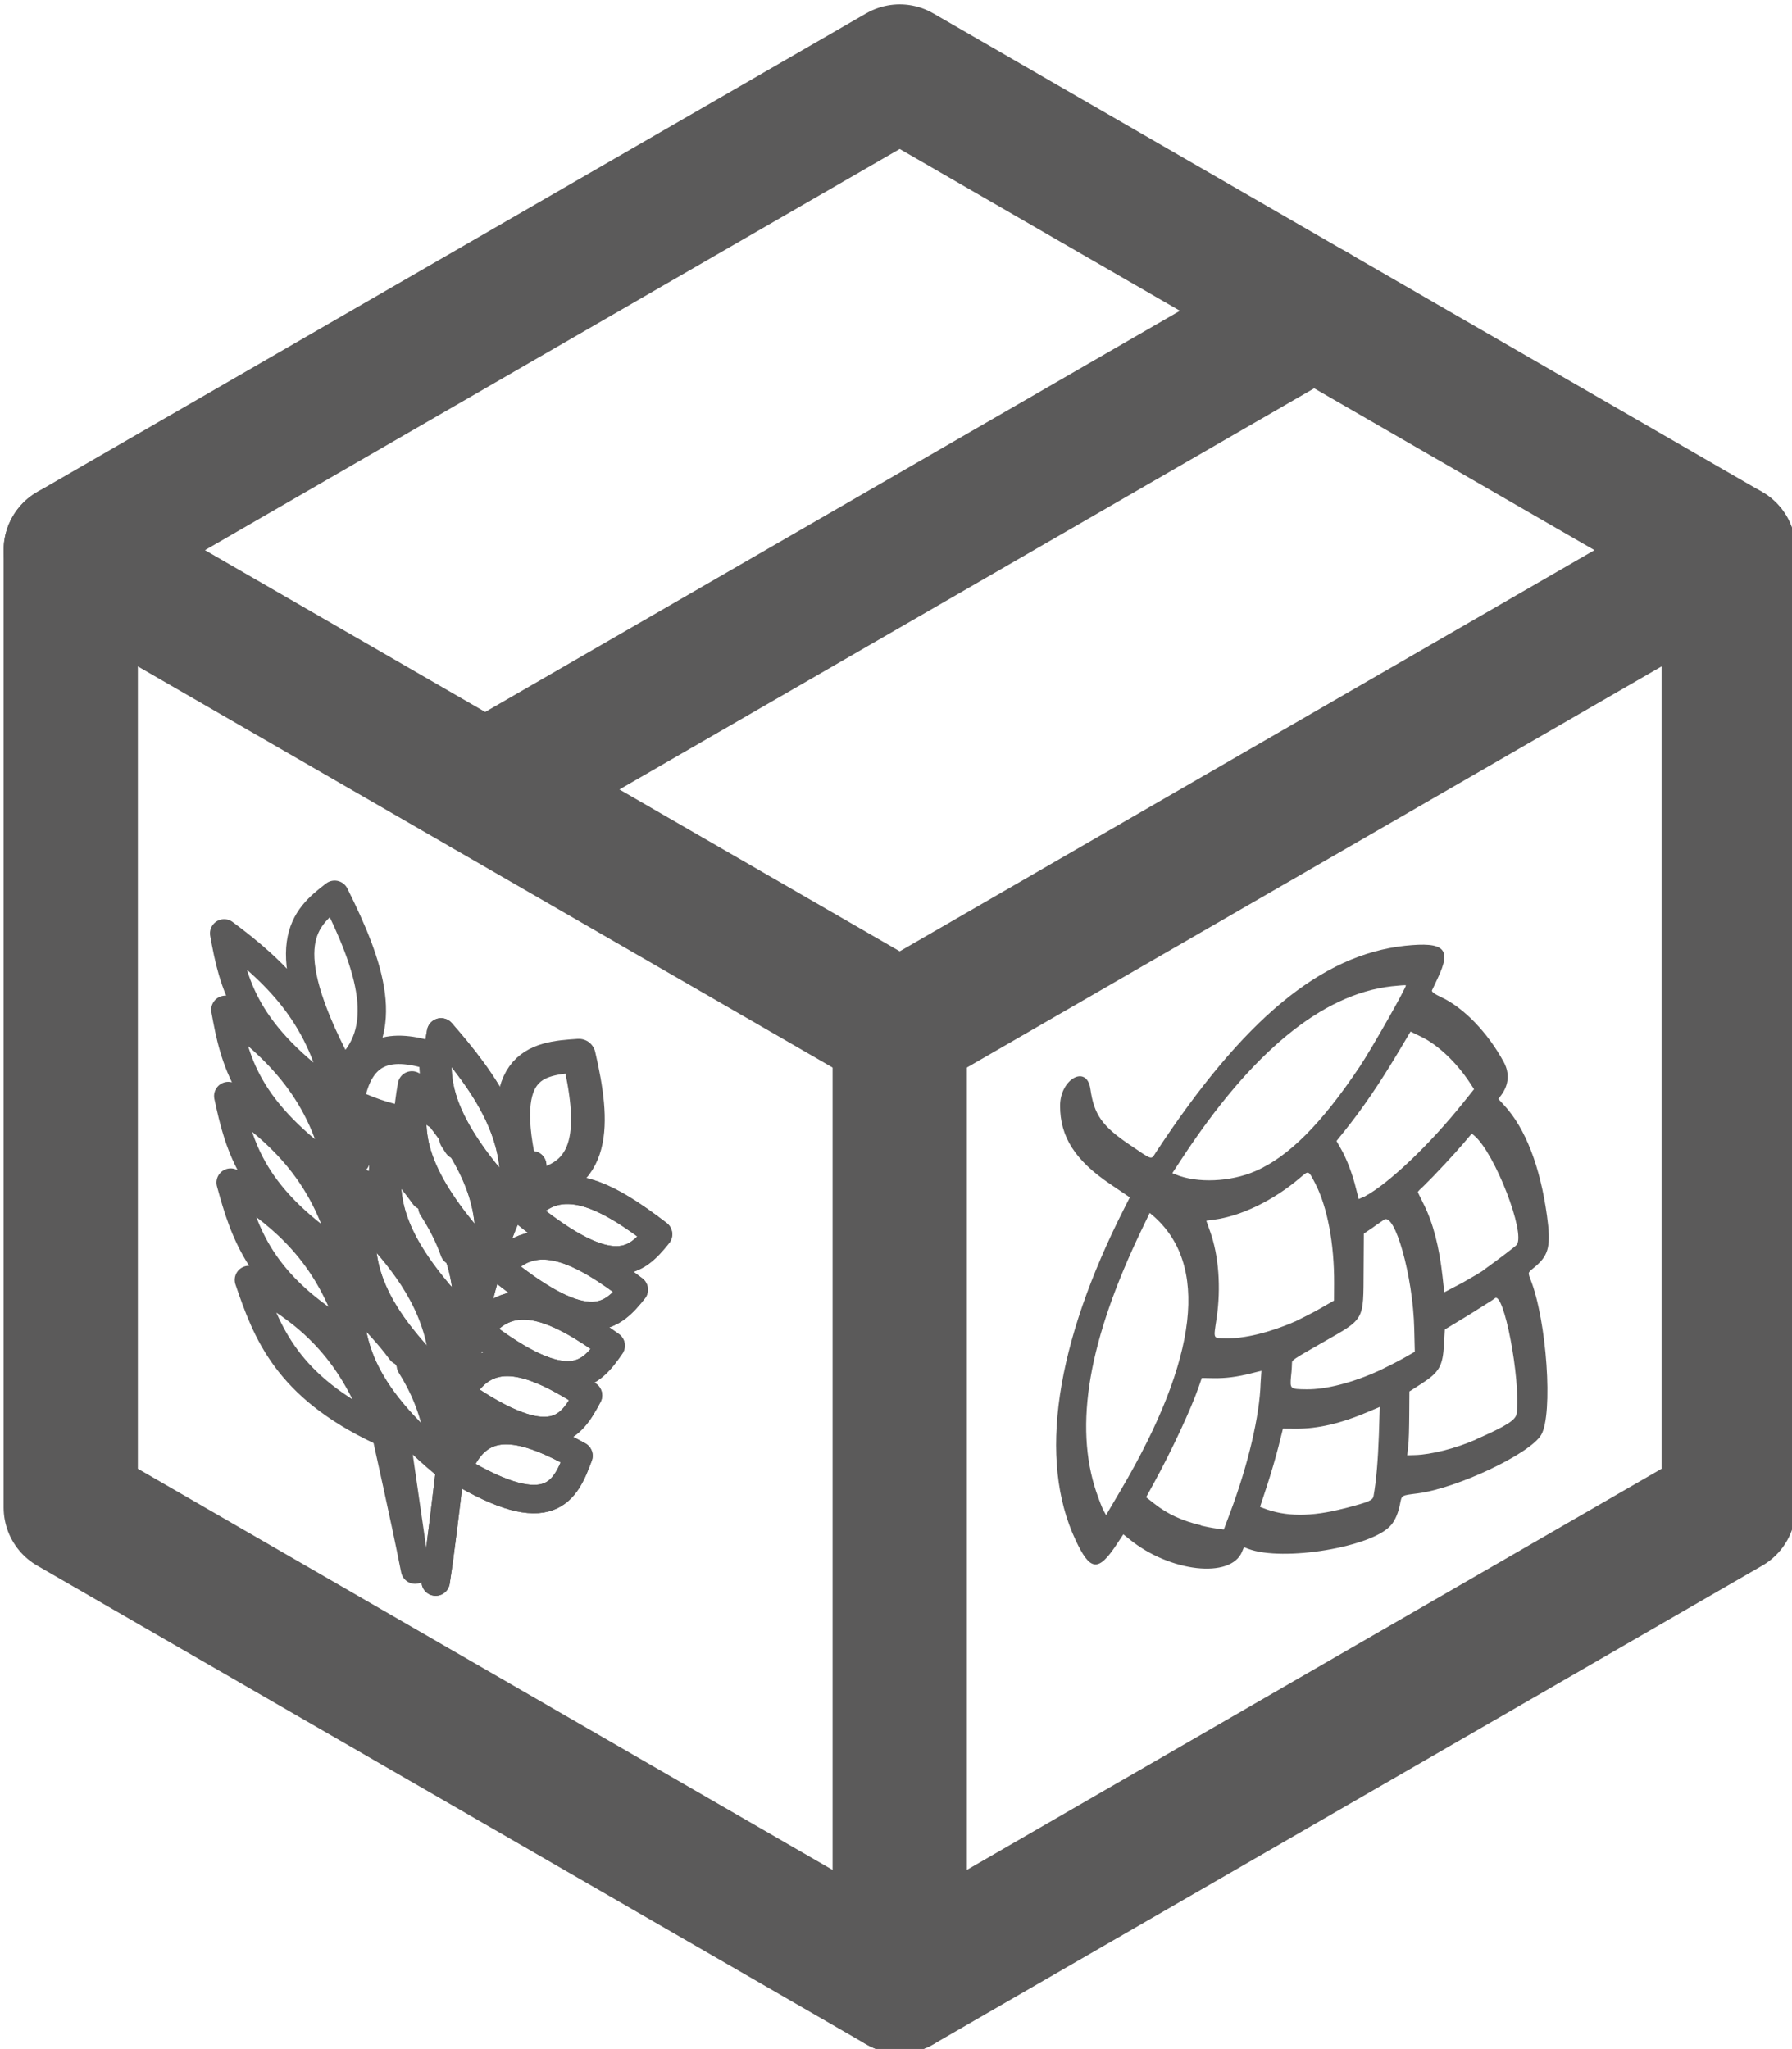 <?xml version="1.0" encoding="UTF-8" standalone="no"?>
<!-- Created with Inkscape (http://www.inkscape.org/) -->

<svg
   width="35.263mm"
   height="40.31mm"
   viewBox="0 0 35.263 40.31"
   version="1.1"
   id="svg210"
   xml:space="preserve"
   inkscape:version="1.3 (0e150ed6c4, 2023-07-21)"
   sodipodi:docname="Icons.svg"
   xmlns:inkscape="http://www.inkscape.org/namespaces/inkscape"
   xmlns:sodipodi="http://sodipodi.sourceforge.net/DTD/sodipodi-0.dtd"
   xmlns="http://www.w3.org/2000/svg"
   xmlns:svg="http://www.w3.org/2000/svg"><sodipodi:namedview
     id="namedview212"
     pagecolor="#dedede"
     bordercolor="#000000"
     borderopacity="0.25"
     inkscape:showpageshadow="2"
     inkscape:pageopacity="0.0"
     inkscape:pagecheckerboard="0"
     inkscape:deskcolor="#d1d1d1"
     inkscape:document-units="mm"
     showgrid="false"
     showguides="true"
     inkscape:zoom="1.5413402"
     inkscape:cx="823.30948"
     inkscape:cy="1239.8301"
     inkscape:window-width="1920"
     inkscape:window-height="1020"
     inkscape:window-x="0"
     inkscape:window-y="32"
     inkscape:window-maximized="1"
     inkscape:current-layer="layer1"><sodipodi:guide
       position="-535.478,404.515"
       orientation="1,0"
       id="guide22974"
       inkscape:locked="false" /></sodipodi:namedview><defs
     id="defs207"><inkscape:path-effect
       effect="perspective-envelope"
       up_left_point="1921.35,-71.434"
       up_right_point="2011.753,-17.696"
       down_left_point="1923.237,62.229"
       down_right_point="2014.843,113.775"
       id="path-effect6"
       is_visible="true"
       lpeversion="1"
       deform_type="perspective"
       horizontal_mirror="false"
       vertical_mirror="false"
       overflow_perspective="false" /><inkscape:path-effect
       effect="perspective-envelope"
       up_left_point="664.27,226.334"
       up_right_point="701.238,204.635"
       down_left_point="664.173,273.153"
       down_right_point="700.808,252.528"
       id="path-effect5"
       is_visible="true"
       lpeversion="1"
       deform_type="envelope_deformation"
       horizontal_mirror="false"
       vertical_mirror="false"
       overflow_perspective="true" /></defs><g
     inkscape:label="Calque 1"
     inkscape:groupmode="layer"
     id="layer1"
     transform="translate(-639.879,-254.726)"><path
       style="fill:#5b5a5a;fill-opacity:1;stroke:none;stroke-width:0.366;stroke-dasharray:none;stroke-opacity:1"
       d="m 689.198,258.892 c 0.301,-0.37 0.523,-0.893 0.653,-1.548 0.137,-0.683 0.07,-0.639 1.301,-0.798 2.933,-0.373 8.383,-2.948 9.219,-4.361 0.902,-1.524 0.42,-8.551 -0.801,-11.598 -0.134,-0.336 -0.153,-0.476 -0.074,-0.553 0.059,-0.099 0.28,-0.255 0.495,-0.443 0.963,-0.841 1.114,-1.546 0.813,-3.744 -0.505,-3.66 -1.6,-6.494 -3.171,-8.205 l -0.452,-0.493 0.223,-0.299 c 0.56,-0.761 0.625,-1.624 0.183,-2.443 -1.179,-2.187 -2.991,-4.067 -4.667,-4.843 -0.476,-0.22 -0.734,-0.409 -0.689,-0.505 0.055,-0.097 0.233,-0.497 0.432,-0.914 1.044,-2.196 0.509,-2.721 -2.447,-2.412 -6.257,0.675 -12.049,5.49 -18.556,15.387 -0.382,0.585 -0.207,0.633 -1.971,-0.565 -2.046,-1.384 -2.64,-2.227 -2.917,-4.149 -0.268,-1.846 -2.254,-0.753 -2.258,1.245 -0.005,2.313 1.124,4.08 3.717,5.829 l 1.48,1.004 -0.387,0.762 c -5.181,10.189 -6.452,18.798 -3.665,24.756 1.092,2.349 1.696,2.419 3.064,0.355 l 0.505,-0.763 0.465,0.375 c 3.008,2.439 7.529,2.953 8.38,0.932 l 0.147,-0.352 0.311,0.123 c 2.574,0.988 9.302,-0.126 10.662,-1.778 z m 6.357,-6.38 c -1.54,0.679 -3.395,1.15 -4.628,1.178 l -0.538,0.014 0.067,-0.65 c 0.057,-0.368 0.076,-1.428 0.083,-2.378 l 0.012,-1.729 0.882,-0.566 c 1.349,-0.866 1.612,-1.326 1.697,-2.978 l 0.062,-1.075 1.779,-1.078 c 0.979,-0.623 1.847,-1.147 1.931,-1.23 0.665,-0.706 1.955,6.02 1.644,8.563 -0.058,0.491 -0.745,0.927 -2.995,1.917 z m -9.85,5.145 c -2.483,0.649 -4.404,0.638 -6.088,-0.031 l -0.199,-0.077 0.52,-1.581 c 0.287,-0.87 0.669,-2.181 0.853,-2.916 l 0.335,-1.335 0.949,0.006 c 1.632,0.012 3.344,-0.383 5.372,-1.244 l 0.895,-0.378 -0.068,2.12 c -0.066,1.804 -0.188,3.361 -0.395,4.511 -0.06,0.334 -0.305,0.443 -2.183,0.933 z m -10.668,1.267 c -1.386,-0.319 -2.486,-0.822 -3.452,-1.578 l -0.659,-0.516 0.578,-1.052 c 1.316,-2.395 2.783,-5.544 3.354,-7.203 l 0.219,-0.632 0.842,0.015 c 0.941,0.018 1.794,-0.094 2.874,-0.369 l 0.727,-0.182 -0.059,0.904 c -0.07,2.441 -0.931,6.101 -2.267,9.657 l -0.476,1.27 -0.535,-0.075 c -0.291,-0.034 -0.824,-0.14 -1.179,-0.219 z m 13.259,-11.53 c -1.971,0.902 -3.969,1.413 -5.426,1.393 -1.219,-0.015 -1.225,-0.02 -1.143,-0.971 0.057,-0.446 0.071,-0.891 0.072,-1.005 0.001,-0.2 0.068,-0.248 2.23,-1.484 3.244,-1.854 3.085,-1.573 3.11,-5.473 l 0.017,-2.67 0.649,-0.438 c 0.355,-0.269 0.729,-0.499 0.829,-0.581 0.818,-0.671 2.189,4.206 2.277,8.109 l 0.042,1.715 -0.854,0.486 c -0.472,0.269 -1.281,0.664 -1.802,0.921 z m -21.073,9.076 c -1.691,-5.015 -0.592,-11.362 3.409,-19.66 l 0.562,-1.167 0.204,0.169 c 4.242,3.623 3.431,10.646 -2.354,20.478 l -1.103,1.872 -0.182,-0.332 c -0.103,-0.179 -0.343,-0.797 -0.534,-1.364 z m 25.799,-16.076 c -0.249,-2.247 -0.714,-4.031 -1.422,-5.434 -0.225,-0.457 -0.418,-0.842 -0.418,-0.868 4.7e-4,-0.065 0.205,-0.244 0.454,-0.482 0.699,-0.673 2.238,-2.32 2.936,-3.143 l 0.627,-0.738 0.207,0.172 c 1.516,1.297 3.815,7.235 3.146,8.113 -0.084,0.113 -1.311,1.05 -2.383,1.818 -0.142,0.147 -0.882,0.569 -1.64,1.002 l -1.38,0.722 z m -10.984,3.334 c -1.91,0.835 -3.809,1.297 -5.22,1.261 -0.927,-0.026 -0.874,0.099 -0.636,-1.508 0.335,-2.266 0.158,-4.666 -0.487,-6.457 l -0.284,-0.801 0.545,-0.072 c 2.042,-0.265 4.454,-1.432 6.441,-3.123 0.663,-0.563 0.613,-0.579 1.123,0.394 0.915,1.759 1.437,4.516 1.419,7.503 l -0.007,1.249 -1.058,0.606 c -0.582,0.332 -1.408,0.742 -1.836,0.952 z m 4.529,-9.923 c -0.252,-1.036 -0.689,-2.195 -1.126,-2.954 l -0.326,-0.57 0.574,-0.712 c 1.365,-1.699 2.643,-3.572 4.068,-5.964 l 0.879,-1.477 0.793,0.385 c 1.26,0.614 2.633,1.915 3.633,3.438 l 0.308,0.469 -0.791,0.988 c -2.498,3.123 -5.546,6.026 -7.344,6.997 l -0.463,0.202 z m -7.49,-1.281 c -1.87,0.815 -4.35,0.915 -5.951,0.253 l -0.246,-0.1 0.682,-1.041 c 5.225,-7.971 10.454,-12.283 15.657,-12.885 0.547,-0.059 1.027,-0.095 1.067,-0.074 0.104,0.055 -2.547,4.731 -3.438,6.064 -2.84,4.246 -5.307,6.716 -7.772,7.784 z"
       id="path481-11-6"
       inkscape:export-filename="hop.svg"
       inkscape:export-xdpi="96"
       inkscape:export-ydpi="96"
       inkscape:path-effect="#path-effect5"
       inkscape:original-d="m 684.94152,258.85503 c 0.2484,-0.13801 0.4302,-0.41266 0.5351,-0.81291 0.1104,-0.41715 0.055,-0.41267 1.0789,-0.0448 2.4416,0.8802 6.9685,1.21799 7.6555,0.57242 0.7411,-0.69595 0.2863,-5.69524 -0.7522,-8.25889 -0.1139,-0.28293 -0.1311,-0.38644 -0.066,-0.40818 0.048,-0.0449 0.2312,-0.0656 0.4086,-0.11042 0.7949,-0.20012 0.9157,-0.62383 0.6483,-2.24759 -0.4465,-2.70581 -1.3767,-5.07969 -2.6931,-6.87389 l -0.3781,-0.51688 0.1828,-0.11731 c 0.4596,-0.30019 0.5073,-0.86674 0.1346,-1.60409 -0.992,-1.96984 -2.5057,-3.98418 -3.8979,-5.18734 -0.3951,-0.34159 -0.61,-0.57519 -0.5731,-0.62315 0.045,-0.0448 0.1897,-0.24842 0.3516,-0.45579 0.8501,-1.09206 0.404,-1.66793 -2.0382,-2.6437 -5.1649,-2.06162 -9.9247,-1.07722 -15.2625,3.15574 -0.314,0.25188 -0.1691,0.35608 -1.6286,-1.19246 -1.691,-1.79559 -2.1827,-2.62576 -2.4153,-4.07838 -0.2243,-1.39673 -1.858,-1.44745 -1.858,-0.0552 0,1.61237 0.934,3.30514 3.0764,5.57792 l 1.2242,1.29873 -0.3175,0.37368 c -4.2588,5.01137 -5.2963,10.51201 -2.977,15.78181 0.9106,2.07059 1.4119,2.35835 2.5416,1.46194 l 0.4168,-0.33124 0.3868,0.4451 c 2.5046,2.88281 6.2642,5.01309 6.9639,3.94554 l 0.1208,-0.18632 0.2588,0.20702 c 2.1451,1.69036 7.742,3.53874 8.8654,2.92767 z m 5.257,-1.9236 c -1.2787,-0.13111 -2.8204,-0.52687 -3.8472,-0.9875 l -0.4482,-0.20013 0.052,-0.42129 c 0.045,-0.23118 0.055,-0.95335 0.055,-1.60547 v -1.18591 l 0.7304,-0.0449 c 1.1166,-0.069 1.3325,-0.28293 1.3933,-1.38533 l 0.045,-0.71527 1.4723,-0.0448 c 0.8102,-0.0448 1.5289,-0.0656 1.5982,-0.0897 0.5483,-0.22428 1.6697,4.89129 1.4285,6.51471 -0.045,0.31399 -0.6142,0.34745 -2.4829,0.15527 z m -8.1723,-0.28638 c -2.0626,-0.52067 -3.6609,-1.27906 -5.0635,-2.40183 l -0.1656,-0.13111 0.4258,-0.89021 c 0.2346,-0.48996 0.5462,-1.24697 0.6959,-1.6831 l 0.2726,-0.79187 0.7881,0.37782 c 1.3557,0.64971 2.7772,1.04858 4.4586,1.24973 l 0.7419,0.0897 -0.045,1.43468 c -0.045,1.218 -0.138,2.24346 -0.3037,2.95631 -0.048,0.20703 -0.2518,0.18632 -1.8124,-0.20702 z m -8.8644,-3.30204 c -1.1518,-0.76771 -2.0665,-1.55096 -2.8704,-2.45841 l -0.5479,-0.61935 0.4768,-0.50272 c 1.0841,-1.14312 2.2904,-2.74894 2.7586,-3.67365 l 0.1794,-0.35194 0.6984,0.34504 c 0.7805,0.38644 1.4871,0.64661 2.3818,0.88399 l 0.6024,0.16217 -0.045,0.60313 c -0.048,1.66275 -0.7484,3.85825 -1.8439,5.79737 l -0.3909,0.69319 -0.4448,-0.26223 c -0.2415,-0.13802 -0.6849,-0.4213 -0.9803,-0.6159 z m 10.965,-2.76446 c -1.6334,-0.15182 -3.2906,-0.58485 -4.5007,-1.1721 -1.012,-0.49065 -1.0168,-0.49652 -0.9537,-1.12277 0.045,-0.28638 0.055,-0.58829 0.055,-0.66696 0,-0.13801 0.055,-0.14492 1.8443,-0.14492 2.6837,0 2.5536,0.13112 2.5536,-2.54915 v -1.83528 l 0.5362,-0.0449 c 0.2933,-0.0449 0.6021,-0.0552 0.6842,-0.0725 0.6749,-0.13801 1.8408,3.76267 1.9374,6.48435 l 0.045,1.19695 h -0.707 c -0.3909,0 -1.0614,-0.0448 -1.493,-0.0725 z m -17.4549,-2.03367 c -1.4109,-4.17119 -0.5144,-8.15607 2.7724,-12.32416 l 0.461,-0.58484 0.1691,0.20012 c 3.5197,4.22157 2.8721,8.77231 -1.8933,13.30718 l -0.9102,0.86605 -0.1518,-0.30363 c -0.086,-0.16562 -0.2864,-0.69146 -0.4455,-1.16279 z m 21.3411,-0.93092 c -0.2208,-1.64343 -0.6183,-3.05464 -1.2142,-4.29955 -0.1898,-0.40404 -0.3519,-0.74494 -0.3519,-0.76254 0,-0.0448 0.169,-0.0863 0.3737,-0.15182 0.5758,-0.18632 1.8421,-0.71044 2.4163,-0.99923 l 0.5151,-0.25878 0.1725,0.20012 c 1.267,1.48988 3.2186,6.46709 2.6686,6.8073 -0.069,0.0449 -1.0831,0.20703 -1.9685,0.31399 -0.1173,0.0449 -0.7291,0.0449 -1.357,0.0449 l -1.1425,-0.0449 z m -9.1008,-2.0347 c -1.5803,-0.17942 -3.1533,-0.61314 -4.3223,-1.19937 -0.7681,-0.38679 -0.7239,-0.27948 -0.5324,-1.29907 0.2691,-1.43848 0.1139,-3.17368 -0.4258,-4.67461 l -0.2381,-0.67007 0.4507,0.16907 c 1.6886,0.63488 3.6795,0.79187 5.317,0.41681 0.5466,-0.12421 0.5052,-0.15527 0.9316,0.72114 0.7667,1.58028 1.2125,3.69193 1.2125,5.74768 v 0.85984 l -0.875,-2.7e-4 c -0.4813,-8.2e-4 -1.1645,-0.0449 -1.5182,-0.069 z m 3.7064,-5.05691 c -0.2139,-0.81534 -0.5824,-1.78973 -0.9481,-2.48809 l -0.2726,-0.52377 0.472,-0.26224 c 1.1214,-0.62659 2.1689,-1.40776 3.3352,-2.4867 l 0.719,-0.66593 0.6584,0.58243 c 1.0468,0.92609 2.1924,2.36801 3.0311,3.81235 l 0.2588,0.44441 -0.6497,0.36471 c -2.0513,1.15658 -4.5618,1.94568 -6.0472,1.90117 l -0.3823,-0.0448 z m -6.2069,-3.87861 c -1.5433,-0.18632 -3.5932,-1.11482 -4.9182,-2.22033 l -0.2036,-0.16907 0.5604,-0.44752 c 4.2864,-3.41762 8.586,-4.28713 12.8831,-2.60506 0.4517,0.17942 0.8488,0.34746 0.8816,0.37782 0.086,0.0794 -2.0806,2.23828 -2.8104,2.8007 -2.3287,1.79386 -4.3589,2.51293 -6.3932,2.26381 z"
       transform="matrix(0.264,0,0,0.264,485.308,216.38)" /><g
       id="g1073-7"
       transform="matrix(0.094,0,0,0.094,463.654,277.735)"
       inkscape:export-filename="barley.svg"
       inkscape:export-xdpi="96"
       inkscape:export-ydpi="96"
       style="stroke:#5b5a5a;stroke-opacity:1"
       inkscape:path-effect="#path-effect6"><path
         id="path918-5"
         style="fill:none;fill-opacity:1;stroke:#5b5a5a;stroke-width:5.938;stroke-linecap:round;stroke-linejoin:round;stroke-dasharray:none;stroke-opacity:1"
         d="m 1944.79,-57.5 c -6.403,4.916 -12.719,10.426 0.706,35.921 -0.076,2.072 -0.112,4.155 -0.105,6.247 -0.068,-0.351 -0.135,-0.704 -0.209,-1.048 -3.462,-16.157 -12.953,-25.192 -23.522,-33.044 1.869,10.301 4.128,21.075 23.735,34.559 0.09,14.175 2.004,28.75 4.648,43.275 3.168,3.012 6.125,6.163 8.658,9.603 0.812,0.121 1.574,0.199 2.284,0.233 -11.837,-13.203 -11.732,-21.461 -11.361,-29.319 0.473,0.471 0.921,0.953 1.386,1.428 l -1.112,-7.684 c 1.906,0.816 3.591,1.417 5.146,1.891 -0.347,-3.23 -0.031,-6.107 0.328,-8.92 2.963,3.212 5.765,6.472 8.19,9.853 0.638,-0.129 1.235,-0.299 1.755,-0.543 -3.492,-5.654 -4.795,-10.125 -5.056,-13.998 -4.972,-0.5 -8.982,1.133 -11.037,7.066 l -2.652,-18.334 c 10.42,-8.557 5.603,-22.413 -1.784,-37.188 z m 20.735,33.818 c -8.542,-2.737 -15.611,-2.178 -17.565,9.634 5.307,2.446 9.25,3.557 12.256,3.76 -0.037,-2.618 0.339,-4.993 0.753,-7.316 1.756,2.001 3.452,4.016 5.037,6.056 0.535,-0.374 0.983,-0.832 1.385,-1.333 -1.687,-4.199 -2.039,-7.66 -1.867,-10.801 z m 5.163,17.64 c -0.347,-0.141 -0.682,-0.255 -1.026,-0.39 0.29,0.445 0.585,0.888 0.861,1.337 0.052,-0.318 0.116,-0.628 0.166,-0.946 z m -48.775,-27.38 c 1.876,10.346 4.14,21.165 23.877,34.634 -3.174,-17.205 -12.95,-26.554 -23.877,-34.634 z m 45.867,42.069 c -0.856,-0.256 -1.699,-0.486 -2.523,-0.677 1.894,2.93 3.464,5.966 4.587,9.15 0.505,-1.357 0.812,-2.888 1.043,-4.478 -1.136,-1.385 -2.189,-2.726 -3.107,-3.995 z m -45.264,-24.022 c 2.268,10.521 4.934,21.502 24.749,34.136 -3.82,-17.485 -13.75,-26.498 -24.749,-34.136 z m 33.197,23.594 c -1.411,0.66 -2.634,1.708 -3.613,3.259 3.339,3.478 6.434,7.067 8.961,10.923 0.777,0.041 1.491,0.025 2.147,-0.045 -4.27,-5.591 -6.456,-10.157 -7.494,-14.137 z m 7.63,14.308 c -0.753,-0.04 -1.482,-0.034 -2.185,0.019 2.867,4.407 5.01,9.16 5.978,14.483 2.085,-1.284 3.115,-3.448 3.646,-6.008 -2.975,-3.072 -5.443,-5.898 -7.438,-8.494 z M 1923.019,2.738 c 2.877,10.524 6.191,21.465 24.922,32.391 -0.456,-1.915 -0.711,-3.757 -0.867,-5.556 -5.391,-13.657 -14.369,-20.837 -24.055,-26.835 z m 48.427,36.376 c -1.401,-0.163 -2.754,-0.244 -4.034,-0.204 0.248,1.964 0.355,3.998 0.265,6.129 -1.933,-1.8 -3.62,-3.5 -5.17,-5.144 -0.637,0.284 -1.225,0.649 -1.774,1.078 2.731,4.332 4.77,9.147 5.757,14.701 0.943,-0.115 1.794,-0.298 2.534,-0.564 0.696,-5.353 1.473,-10.708 2.422,-15.996 z m 2.257,9.603 -0.749,3.228 c 0.529,-0.89 0.893,-1.9 1.137,-2.997 -0.134,-0.083 -0.252,-0.146 -0.388,-0.231 z m -43.769,-23.902 c -1.023,-0.587 -2.055,-1.151 -3.094,-1.7 3.738,10.948 7.903,22.299 27.614,31.58 -5.655,-16.46 -14.656,-24.223 -24.519,-29.881 z m 23.949,22.798 c 2.631,12.317 5.44,24.451 7.745,36.14 l -4.165,-28.789 c 1.205,0.261 2.311,0.448 3.355,0.588 -2.875,-2.824 -5.137,-5.456 -6.935,-7.939 z"
         inkscape:original-d="m 1873.75,-12.09167 c -7.6925,10.457673 -15.2552,21.510983 0.1318,42.513684 -0.1312,2.524936 -0.2146,5.032116 -0.247,7.519954 -0.074,-0.370424 -0.1463,-0.743999 -0.2269,-1.102775 -3.7853,-16.849784 -14.8257,-20.966385 -27.1068,-22.904545 2.0187,10.938495 4.4825,22.154909 27.3301,24.560775 -0.1713,16.795571 1.805,32.76433 4.639,48.148482 3.6842,1.410026 7.1213,3.128371 10.0521,5.480286 0.9612,-0.408326 1.8643,-0.83261 2.7063,-1.273824 -13.7489,-7.577107 -13.4599,-17.42166 -12.8638,-26.992151 0.5506,0.233598 1.0711,0.498591 1.6128,0.741557 l -1.1617,-8.36073 c 2.2429,-0.345495 4.2298,-0.794836 6.0668,-1.30483 -0.3457,-3.605428 0.09,-7.251619 0.5767,-10.855668 3.4597,1.771655 6.7304,3.714258 9.5519,6.064229 0.7656,-0.598155 1.4822,-1.215752 2.1094,-1.868103 -4.0477,-4.323939 -5.5057,-8.757951 -5.7335,-13.206429 -5.9164,2.876395 -10.7172,7.617399 -13.2751,16.10651 l -2.7782,-19.994645 c 12.5748,-17.561767 7.1157,-30.782748 -1.3839,-43.271777 z m 24.058,25.901778 c -10.1647,2.754134 -18.5975,8.40277 -21.1543,23.872445 6.2523,-0.782624 10.9227,-2.209282 14.5051,-4.069519 0.012,-3.107172 0.5134,-6.21518 1.0588,-9.290389 2.057,1.162987 4.0421,2.385747 5.8958,3.718119 0.65,-0.82534 1.1967,-1.689906 1.6909,-2.57452 -1.9284,-3.851908 -2.2738,-7.759274 -1.9963,-11.656136 z m 5.7971,17.545182 c -0.4139,0.07439 -0.8131,0.173477 -1.2237,0.253215 0.3378,0.329999 0.6821,0.654348 1.0025,0.998905 0.07,-0.418043 0.1533,-0.834431 0.2212,-1.25212 z m -57.2725,1.40715 c 2.0224,10.95818 4.4876,22.196908 27.45,24.575244 -3.4182,-18.252543 -14.7727,-22.574577 -27.45,-24.575244 z m 53.451,18.212841 c -1.0182,0.288237 -2.0214,0.599518 -3.0029,0.943612 2.1996,2.18283 4.0097,4.718929 5.2818,7.742163 0.6359,-1.969794 1.0384,-4.010711 1.3519,-6.070947 -1.3293,-0.866225 -2.5605,-1.736533 -3.6308,-2.614828 z m -53.0443,2.728516 c 2.4731,10.865406 5.4007,21.992519 28.4417,23.420276 -4.1691,-18.095843 -15.6927,-21.944938 -28.4417,-23.420276 z m 38.6622,5.118551 c -1.6893,1.758236 -3.1622,3.845926 -4.3553,6.360852 3.8893,1.835653 7.4908,3.9727 10.4139,6.819738 0.9237,-0.484009 1.7746,-0.993567 2.5574,-1.527038 -4.9636,-3.711489 -7.4653,-7.636829 -8.616,-11.653552 z m 8.7747,11.763623 c -0.8965,0.46996 -1.7644,0.976714 -2.603,1.522387 3.3183,3.27083 5.7688,7.449897 6.8038,13.110828 2.5173,-2.949252 3.7975,-6.226118 4.4901,-9.635588 -3.4861,-1.612881 -6.3693,-3.28065 -8.6909,-4.997627 z m -47.1501,4.129463 c 3.1784,10.427961 6.8589,21.046057 28.6293,21.283456 -0.4993,-1.95038 -0.7643,-3.950454 -0.9132,-5.968111 -6.0872,-12.46625 -16.4994,-14.830857 -27.7161,-15.315345 z m 56.4498,10.037631 c -1.671,0.763677 -3.2839,1.590574 -4.8121,2.510441 0.2519,2.161428 0.3336,4.501295 0.1793,7.087939 -2.2621,-0.820369 -4.2331,-1.68859 -6.041,-2.583305 -0.7637,0.768505 -1.4697,1.600071 -2.1316,2.479952 3.1516,3.275467 5.4708,7.592078 6.522,13.493228 1.1248,-0.77117 2.1425,-1.56208 3.0298,-2.37608 0.9499,-6.808668 1.9991,-13.685626 3.2536,-20.612175 z m 2.4773,9.866581 -0.9699,4.338236 c 0.6528,-1.41396 1.1119,-2.859788 1.4283,-4.327384 -0.1583,-0.0076 -0.298,-0.0018 -0.4584,-0.01085 z m -51.2335,1.374076 c -1.184,-0.0013 -2.3787,0.03047 -3.5807,0.08423 4.1716,10.333008 8.8334,20.852258 31.8079,18.593178 -6.3411,-15.58858 -16.7824,-18.664569 -28.2272,-18.677411 z m 27.6985,10.718208 c 2.8551,12.74075 5.9212,25.13445 8.398,37.32589 l -4.3171,-31.06736 c 1.4204,-0.50077 2.7272,-1.02246 3.961,-1.55804 -3.3456,-1.39941 -5.9679,-2.98223 -8.0419,-4.70049 z" /><g
         id="g1033-3"
         transform="rotate(-4.484,2436.423,-544.423)"
         style="fill:none;fill-opacity:1;stroke:#5b5a5a;stroke-opacity:1"><path
           style="opacity:1;fill:none;fill-opacity:1;stroke:#5b5a5a;stroke-width:5.938;stroke-linecap:round;stroke-linejoin:round;stroke-dasharray:none;stroke-opacity:1"
           d="m 1924.431,24.537 c 18.522,13.211 22.213,6.175 25.502,-0.91 -10.259,-6.762 -19.895,-10.905 -25.502,0.91 z"
           id="path1011-5"
           sodipodi:nodetypes="ccc"
           inkscape:original-d="m 1851.9801,69.694389 c 22.9442,2.547414 27.7377,-7.912312 32.0389,-18.192077 -12.8132,-0.734435 -24.8264,1.080053 -32.0389,18.192077 z" /><path
           style="opacity:1;fill:none;fill-opacity:1;stroke:#5b5a5a;stroke-width:5.938;stroke-linecap:round;stroke-linejoin:round;stroke-dasharray:none;stroke-opacity:1"
           d="m 1921.989,23.206 c -17.822,-17.374 -17.771,-27.578 -17.418,-37.25 9.716,10.156 17.937,21.125 17.418,37.25 z"
           id="path1012-6"
           sodipodi:nodetypes="ccc"
           inkscape:original-d="m 1848.9649,69.822876 c -21.7768,-7.661827 -21.5564,-19.165562 -20.9703,-30.293454 11.8625,4.898723 21.8981,11.746713 20.9703,30.293454 z" /><path
           style="opacity:1;fill:none;fill-opacity:1;stroke:#5b5a5a;stroke-width:5.938;stroke-linecap:round;stroke-linejoin:round;stroke-dasharray:none;stroke-opacity:1"
           d="m 1926.258,8.704 c 18.256,14.89 22.663,8.729 26.652,2.471 -10.155,-7.72 -19.867,-12.887 -26.652,-2.471 z"
           id="path1013-2"
           sodipodi:nodetypes="ccc"
           inkscape:original-d="m 1854.5412,50.583374 c 22.6322,4.550818 28.3252,-5.447954 33.5117,-15.310668 -12.6993,-1.855886 -24.8255,-1.10249 -33.5117,15.310668 z" /><path
           style="opacity:1;fill:none;fill-opacity:1;stroke:#5b5a5a;stroke-width:5.938;stroke-linecap:round;stroke-linejoin:round;stroke-dasharray:none;stroke-opacity:1"
           d="m 1923.82,7.129 c -17.184,-18.718 -16.314,-28.334 -15.171,-37.404 9.309,10.841 16.999,22.258 15.171,37.404 z"
           id="path1014-9"
           sodipodi:nodetypes="ccc"
           inkscape:original-d="m 1851.5263,50.446791 c -21.0204,-9.543056 -19.7914,-20.983084 -18.2313,-32.016642 11.3868,5.9207 20.7829,13.622852 18.2313,32.016642 z" /><path
           style="opacity:1;fill:none;fill-opacity:1;stroke:#5b5a5a;stroke-width:5.938;stroke-linecap:round;stroke-linejoin:round;stroke-dasharray:none;stroke-opacity:1"
           d="m 1931.067,-4.048 c 17.903,16.155 22.858,10.753 27.386,5.214 -9.995,-8.448 -19.696,-14.414 -27.386,-5.214 z"
           id="path1015-1"
           sodipodi:nodetypes="ccc"
           inkscape:original-d="m 1860.7911,32.86474 c 22.246,6.168095 28.6438,-3.394959 34.5269,-12.85876 -12.5329,-2.765173 -24.6817,-2.886579 -34.5269,12.85876 z" /><path
           style="opacity:1;fill:none;fill-opacity:1;stroke:#5b5a5a;stroke-width:5.938;stroke-linecap:round;stroke-linejoin:round;stroke-dasharray:none;stroke-opacity:1"
           d="m 1928.65,-5.81 c -16.536,-19.68 -15.008,-28.745 -13.235,-37.258 8.909,11.321 16.11,23.021 13.235,37.258 z"
           id="path1016-2"
           sodipodi:nodetypes="ccc"
           inkscape:original-d="M 1857.7939,32.511495 C 1837.5149,21.48013 1839.5641,10.15824 1841.9145,-0.73439725 1852.8456,5.9905797 1861.6629,14.34909 1857.7939,32.511495 Z" /><path
           style="opacity:1;fill:none;fill-opacity:1;stroke:#5b5a5a;stroke-width:5.938;stroke-linecap:round;stroke-linejoin:round;stroke-dasharray:none;stroke-opacity:1"
           d="m 1936.505,-16.935 c 17.626,16.839 22.869,11.903 27.683,6.806 -9.862,-8.845 -19.514,-15.258 -27.683,-6.806 z"
           id="path1017-7"
           sodipodi:nodetypes="ccc"
           inkscape:original-d="m 1867.8686,14.464643 c 21.9721,7.081785 28.7596,-2.208817 35.0286,-11.4215159 -12.4079,-3.28052955 -24.5413,-3.90369065 -35.0286,11.4215159 z" /><path
           style="opacity:1;fill:none;fill-opacity:1;stroke:#5b5a5a;stroke-width:5.938;stroke-linecap:round;stroke-linejoin:round;stroke-dasharray:none;stroke-opacity:1"
           d="m 1934.11,-18.802 c -16.098,-20.172 -14.205,-28.88 -12.083,-37.036 8.645,11.561 15.538,23.384 12.083,37.036 z"
           id="path1018-0"
           sodipodi:nodetypes="ccc"
           inkscape:original-d="m 1864.8886,13.987882 c -19.806,-11.8596536 -17.2908,-23.0872273 -14.4927,-33.873469 10.6441,7.170786 19.1085,15.8863959 14.4927,33.873469 z" /><path
           style="opacity:1;fill:none;fill-opacity:1;stroke:#5b5a5a;stroke-width:5.938;stroke-linecap:round;stroke-linejoin:round;stroke-dasharray:none;stroke-opacity:1"
           d="m 1942.61,-28.171 c 17.55,16.837 22.766,11.937 27.554,6.878 -9.819,-8.846 -19.429,-15.268 -27.554,-6.878 z"
           id="path1019-9"
           sodipodi:nodetypes="ccc"
           inkscape:original-d="m 1875.7971,-2.6121268 c 21.9721,7.0817845 28.7596,-2.2088154 35.0285,-11.4215112 -12.4079,-3.280535 -24.5413,-3.903692 -35.0285,11.4215112 z" /><path
           style="opacity:1;fill:none;fill-opacity:1;stroke:#5b5a5a;stroke-width:5.938;stroke-linecap:round;stroke-linejoin:round;stroke-dasharray:none;stroke-opacity:1"
           d="m 1940.225,-30.039 c -16.031,-20.15 -14.151,-28.818 -12.044,-36.935 8.609,11.547 15.476,23.349 12.044,36.935 z"
           id="path1020-3"
           sodipodi:nodetypes="ccc"
           inkscape:original-d="m 1872.817,-3.0888866 c -19.8059,-11.8596474 -17.2907,-23.0872204 -14.4926,-33.8734774 10.6441,7.170802 19.1087,15.886408 14.4926,33.8734774 z" /><path
           style="opacity:1;fill:none;fill-opacity:1;stroke:#5b5a5a;stroke-width:7.053;stroke-linecap:round;stroke-linejoin:round;stroke-dasharray:none;stroke-opacity:1"
           d="m 1943.209,-33.253 c -5.022,-26.41 4.24,-26.733 13.336,-26.601 2.154,14.338 1.846,26.635 -13.336,26.601 z"
           id="path1021-6"
           sodipodi:nodetypes="ccc"
           inkscape:original-d="m 1876.6582,-8.855581 c -5.8385,-26.79289 5.928,-33.745725 17.5426,-40.094587 2.4474,15.047274 1.7847,29.463703 -17.5426,40.094587 z" /><path
           style="opacity:1;fill:none;fill-opacity:1;stroke:#5b5a5a;stroke-width:5.938;stroke-linecap:round;stroke-linejoin:round;stroke-dasharray:none;stroke-opacity:1"
           d="m 1945.032,-37.757 c -17.086,23.387 -20.329,56.925 -26.96,85.301"
           id="path1022-0"
           sodipodi:nodetypes="cc"
           inkscape:original-d="m 1879.0592,-15.301075 c -21.9912,38.57035 -26.6461,78.756809 -35.3733,115.064885" /><path
           style="opacity:1;fill:none;fill-opacity:1;stroke:#5b5a5a;stroke-width:5.938;stroke-linecap:round;stroke-linejoin:round;stroke-dasharray:none;stroke-opacity:1"
           d="m 1924.431,24.537 c 18.522,13.211 22.213,6.175 25.502,-0.91 -10.259,-6.762 -19.895,-10.905 -25.502,0.91 z"
           id="path1023-6"
           sodipodi:nodetypes="ccc"
           inkscape:original-d="m 1851.9801,69.694389 c 22.9442,2.547414 27.7377,-7.912312 32.0389,-18.192077 -12.8132,-0.734435 -24.8264,1.080053 -32.0389,18.192077 z" /><path
           style="opacity:1;fill:none;fill-opacity:1;stroke:#5b5a5a;stroke-width:5.938;stroke-linecap:round;stroke-linejoin:round;stroke-dasharray:none;stroke-opacity:1"
           d="m 1921.989,23.206 c -17.822,-17.374 -17.771,-27.578 -17.418,-37.25 9.716,10.156 17.937,21.125 17.418,37.25 z"
           id="path1024-2"
           sodipodi:nodetypes="ccc"
           inkscape:original-d="m 1848.9649,69.822876 c -21.7768,-7.661827 -21.5564,-19.165562 -20.9703,-30.293454 11.8625,4.898723 21.8981,11.746713 20.9703,30.293454 z" /><path
           style="opacity:1;fill:none;fill-opacity:1;stroke:#5b5a5a;stroke-width:5.938;stroke-linecap:round;stroke-linejoin:round;stroke-dasharray:none;stroke-opacity:1"
           d="m 1926.258,8.704 c 18.256,14.89 22.663,8.729 26.652,2.471 -10.155,-7.72 -19.867,-12.887 -26.652,-2.471 z"
           id="path1025-6"
           sodipodi:nodetypes="ccc"
           inkscape:original-d="m 1854.5412,50.583374 c 22.6322,4.550818 28.3252,-5.447954 33.5117,-15.310668 -12.6993,-1.855886 -24.8255,-1.10249 -33.5117,15.310668 z" /><path
           style="opacity:1;fill:none;fill-opacity:1;stroke:#5b5a5a;stroke-width:5.938;stroke-linecap:round;stroke-linejoin:round;stroke-dasharray:none;stroke-opacity:1"
           d="m 1923.82,7.129 c -17.184,-18.718 -16.314,-28.334 -15.171,-37.404 9.309,10.841 16.999,22.258 15.171,37.404 z"
           id="path1026-1"
           sodipodi:nodetypes="ccc"
           inkscape:original-d="m 1851.5263,50.446791 c -21.0204,-9.543056 -19.7914,-20.983084 -18.2313,-32.016642 11.3868,5.9207 20.7829,13.622852 18.2313,32.016642 z" /><path
           style="opacity:1;fill:none;fill-opacity:1;stroke:#5b5a5a;stroke-width:5.938;stroke-linecap:round;stroke-linejoin:round;stroke-dasharray:none;stroke-opacity:1"
           d="m 1931.067,-4.048 c 17.903,16.155 22.858,10.753 27.386,5.214 -9.995,-8.448 -19.696,-14.414 -27.386,-5.214 z"
           id="path1027-8"
           sodipodi:nodetypes="ccc"
           inkscape:original-d="m 1860.7911,32.86474 c 22.246,6.168095 28.6438,-3.394959 34.5269,-12.85876 -12.5329,-2.765173 -24.6817,-2.886579 -34.5269,12.85876 z" /><path
           style="opacity:1;fill:none;fill-opacity:1;stroke:#5b5a5a;stroke-width:5.938;stroke-linecap:round;stroke-linejoin:round;stroke-dasharray:none;stroke-opacity:1"
           d="m 1928.65,-5.81 c -16.536,-19.68 -15.008,-28.745 -13.235,-37.258 8.909,11.321 16.11,23.021 13.235,37.258 z"
           id="path1028-7"
           sodipodi:nodetypes="ccc"
           inkscape:original-d="M 1857.7939,32.511495 C 1837.5149,21.48013 1839.5641,10.15824 1841.9145,-0.73439725 1852.8456,5.9905797 1861.6629,14.34909 1857.7939,32.511495 Z" /><path
           style="opacity:1;fill:none;fill-opacity:1;stroke:#5b5a5a;stroke-width:5.938;stroke-linecap:round;stroke-linejoin:round;stroke-dasharray:none;stroke-opacity:1"
           d="m 1936.505,-16.935 c 17.626,16.839 22.869,11.903 27.683,6.806 -9.862,-8.845 -19.514,-15.258 -27.683,-6.806 z"
           id="path1029-9"
           sodipodi:nodetypes="ccc"
           inkscape:original-d="m 1867.8686,14.464643 c 21.9721,7.081785 28.7596,-2.208817 35.0286,-11.4215159 -12.4079,-3.28052955 -24.5413,-3.90369065 -35.0286,11.4215159 z" /><path
           style="opacity:1;fill:none;fill-opacity:1;stroke:#5b5a5a;stroke-width:5.938;stroke-linecap:round;stroke-linejoin:round;stroke-dasharray:none;stroke-opacity:1"
           d="m 1934.11,-18.802 c -16.098,-20.172 -14.205,-28.88 -12.083,-37.036 8.645,11.561 15.538,23.384 12.083,37.036 z"
           id="path1030-2"
           sodipodi:nodetypes="ccc"
           inkscape:original-d="m 1864.8886,13.987882 c -19.806,-11.8596536 -17.2908,-23.0872273 -14.4927,-33.873469 10.6441,7.170786 19.1085,15.8863959 14.4927,33.873469 z" /><path
           style="opacity:1;fill:none;fill-opacity:1;stroke:#5b5a5a;stroke-width:5.938;stroke-linecap:round;stroke-linejoin:round;stroke-dasharray:none;stroke-opacity:1"
           d="m 1942.61,-28.171 c 17.55,16.837 22.766,11.937 27.554,6.878 -9.819,-8.846 -19.429,-15.268 -27.554,-6.878 z"
           id="path1031-0"
           sodipodi:nodetypes="ccc"
           inkscape:original-d="m 1875.7971,-2.6121268 c 21.9721,7.0817845 28.7596,-2.2088154 35.0285,-11.4215112 -12.4079,-3.280535 -24.5413,-3.903692 -35.0285,11.4215112 z" /><path
           style="opacity:1;fill:none;fill-opacity:1;stroke:#5b5a5a;stroke-width:5.938;stroke-linecap:round;stroke-linejoin:round;stroke-dasharray:none;stroke-opacity:1"
           d="m 1940.225,-30.039 c -16.031,-20.15 -14.151,-28.818 -12.044,-36.935 8.609,11.547 15.476,23.349 12.044,36.935 z"
           id="path1032-2"
           sodipodi:nodetypes="ccc"
           inkscape:original-d="m 1872.817,-3.0888866 c -19.8059,-11.8596474 -17.2907,-23.0872204 -14.4926,-33.8734774 10.6441,7.170802 19.1087,15.886408 14.4926,33.8734774 z" /><path
           style="opacity:1;fill:none;fill-opacity:1;stroke:#5b5a5a;stroke-width:5.938;stroke-linecap:round;stroke-linejoin:round;stroke-dasharray:none;stroke-opacity:1"
           d="m 1945.032,-37.757 c -17.086,23.387 -20.329,56.925 -26.96,85.301"
           id="path1033-3"
           sodipodi:nodetypes="cc"
           inkscape:original-d="m 1879.0592,-15.301075 c -21.9912,38.57035 -26.6461,78.756809 -35.3733,115.064885" /></g></g><g
       id="g5"
       transform="matrix(3.715,0,0,3.715,-1632.647,-2440.055)"
       style="stroke:#5b5a5a;stroke-opacity:1"><path
         style="fill:none;fill-opacity:1;stroke:#5b5a5a;stroke-width:0.711;stroke-linecap:round;stroke-linejoin:round;stroke-dasharray:none;stroke-opacity:1"
         d="m 620.873,728.292 -4.391,2.535 -4.391,-2.535 4.391,-2.535 z"
         id="path1" /><path
         style="fill:none;fill-opacity:1;stroke:#5b5a5a;stroke-width:0.711;stroke-linecap:round;stroke-linejoin:round;stroke-dasharray:none;stroke-opacity:1"
         d="m 620.873,728.292 v 5.07 l -4.391,2.535 -4.391,-2.535 v -5.07 0"
         id="path2" /><path
         style="fill:none;fill-opacity:1;stroke:#5b5a5a;stroke-width:0.711;stroke-linecap:round;stroke-linejoin:round;stroke-dasharray:none;stroke-opacity:1"
         d="m 614.287,729.559 4.391,-2.535"
         id="path3" /><path
         style="fill:none;fill-opacity:1;stroke:#5b5a5a;stroke-width:0.711;stroke-linecap:round;stroke-linejoin:round;stroke-dasharray:none;stroke-opacity:1"
         d="m 616.482,730.827 v 5.07 0"
         id="path4" /></g></g></svg>
